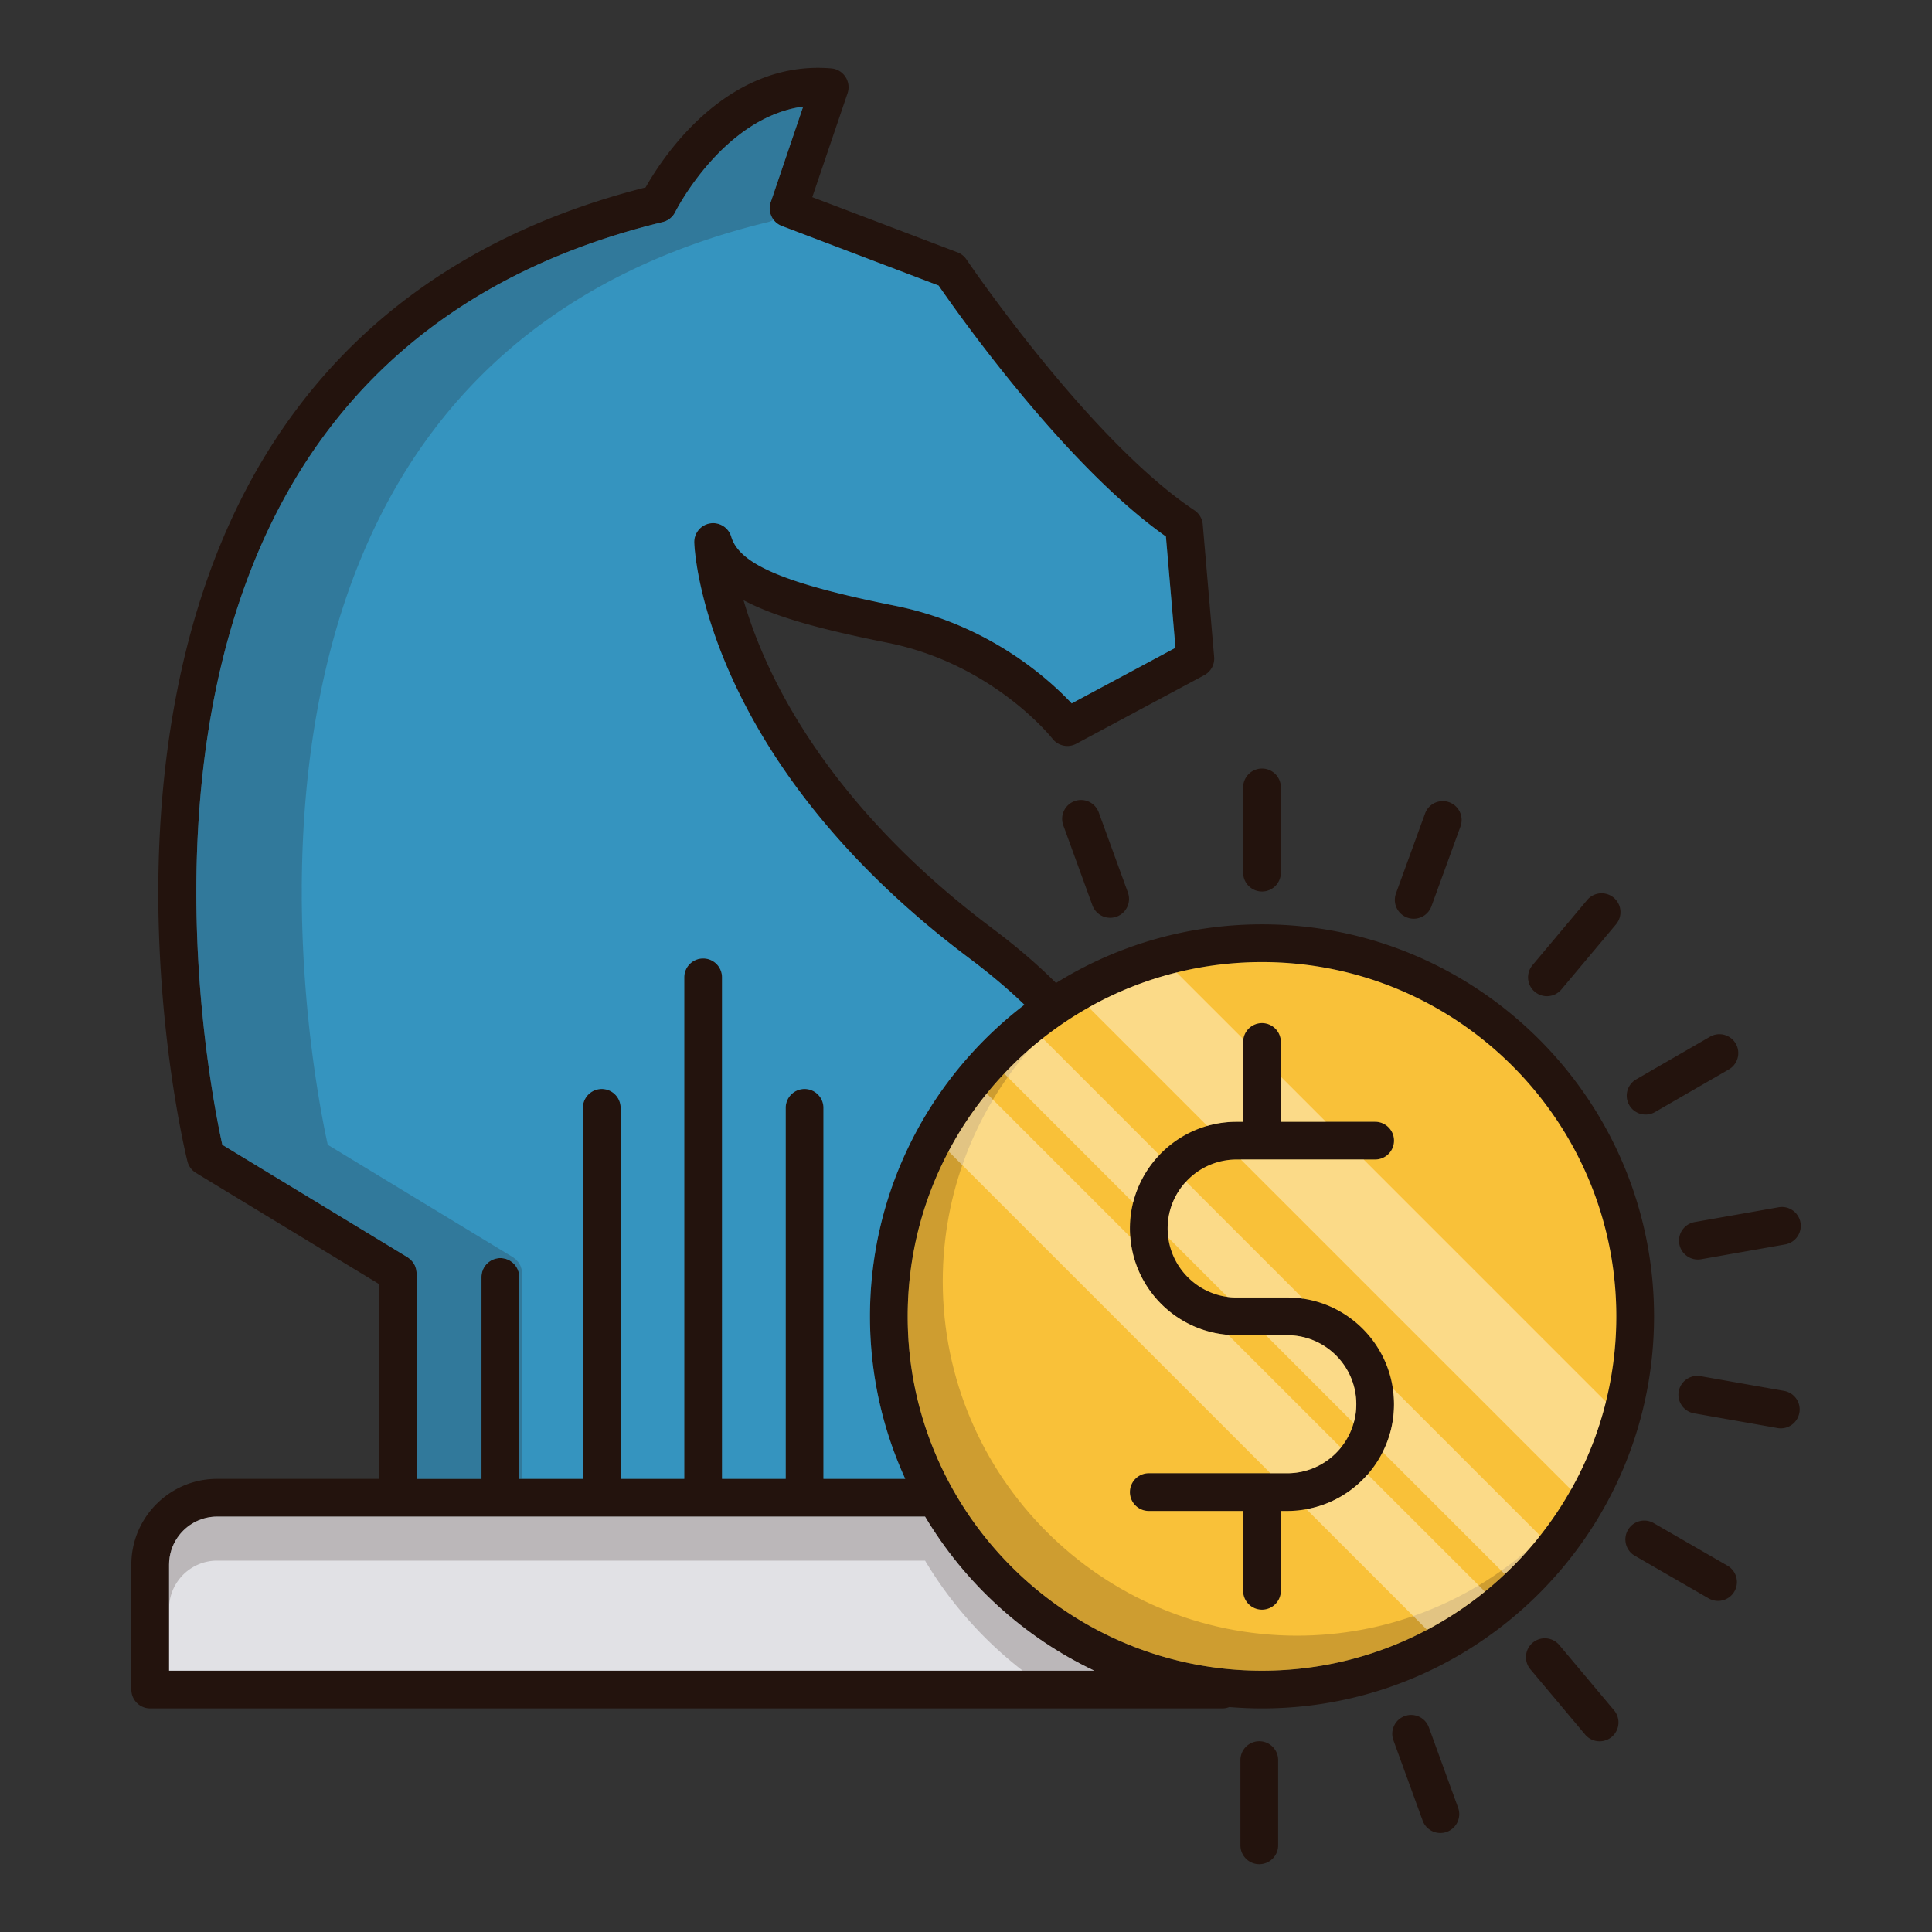 <?xml version="1.0" standalone="no"?><!DOCTYPE svg PUBLIC "-//W3C//DTD SVG 1.1//EN" "http://www.w3.org/Graphics/SVG/1.1/DTD/svg11.dtd"><svg class="icon" width="200px" height="200.00px" viewBox="0 0 1024 1024" version="1.1" xmlns="http://www.w3.org/2000/svg"><rect x="0" y="0" width="1024" height="1024" fill="#333333" stroke="none"/><path d="M738.86 744.28c0 31.18-25.36 56.56-56.54 56.56h-3.44v42.32c0 5.52-4.48 10-10 10s-10-4.48-10-10v-42.32h-50c-5.52 0-10-4.48-10-10s4.48-10 10-10h73.44c20.14 0 36.54-16.4 36.54-36.56 0-20.18-16.4-36.58-36.54-36.58h-26.88c-31.18 0-56.56-25.36-56.56-56.56 0-31.2 25.38-56.58 56.56-56.58h3.44v-42.3c0-5.52 4.48-10 10-10s10 4.48 10 10v42.3h49.98c5.52 0 10 4.48 10 10 0 5.54-4.48 10-10 10h-73.42c-20.16 0-36.56 16.42-36.56 36.58s16.4 36.56 36.56 36.56h26.88c31.18 0 56.54 25.38 56.54 56.58z" fill="#23130D" /><path d="M668.9 489.92c-40.04 0-77.44 11.38-109.18 31.08-9.64-9.64-21.02-19.4-34.02-29.14-69.1-51.82-102.88-104.82-119.02-140.14-5.8-12.68-9.82-24.04-12.58-33.58 17.3 9.22 42.78 15.82 76.38 22.54 55.92 11.2 87.04 50.44 87.32 50.82 3 3.86 8.34 5.02 12.64 2.7l67.84-36.34a9.986 9.986 0 0 0 5.24-9.66l-6.04-70.28a10.008 10.008 0 0 0-4.42-7.46c-55.82-37.2-120.18-131.98-120.82-132.94-1.14-1.72-2.8-3.02-4.72-3.76l-77-29.26 18.7-55.08c0.98-2.92 0.58-6.14-1.12-8.7a9.91 9.91 0 0 0-7.52-4.48c-55.82-4.66-89.6 47.5-98.4 63.1-90.56 22.92-158.54 71.02-202.12 143.02C90.94 323.54 82.5 420.74 84.08 488c1.7 72.52 14.72 125.32 15.26 127.54a9.948 9.948 0 0 0 4.52 6.12l96.94 58.86v103.3H115.1h-0.02c-16.44 0-30.9 8.78-38.88 21.92a45.214 45.214 0 0 0-6.58 23.56v66.2c0 5.52 4.46 10 10 10h568.22c1.32 0 2.56-0.26 3.72-0.72 5.72 0.46 11.5 0.72 17.34 0.72 114.56 0 207.78-93.22 207.78-207.78 0-114.58-93.22-207.8-207.78-207.8zM117.84 606.76c-6.48-29.44-43.34-217.4 39.34-354.04 41.4-68.44 106.7-113.86 194.08-135.02a10.04 10.04 0 0 0 6.62-5.3c0.26-0.54 25.28-50.1 67.8-55.9l-17.2 50.7c-1.74 5.1 0.88 10.64 5.9 12.56l83.1 31.58c10.92 15.84 67.24 95.48 120.48 133.02l5.06 58.98-55 29.48c-12.22-13.02-44-41.82-93.62-51.76-58.16-11.64-82.5-21.9-86.84-36.62a10.006 10.006 0 0 0-11.18-7.04 10 10 0 0 0-8.4 10.2c0.16 4.64 5.4 115.02 145.72 220.26 11.06 8.3 20.86 16.56 29.26 24.68-49.72 38-81.86 97.9-81.86 165.18 0 30.7 6.7 59.86 18.7 86.1h-43.36v-196.64c0-5.52-4.48-10-10-10-5.54 0-10 4.48-10 10v196.64h-33.76V518c0-5.52-4.46-10-10-10-5.52 0-10 4.48-10 10v265.82h-33.74v-196.64c0-5.52-4.48-10-10-10s-10 4.48-10 10v196.64H275.2v-107c0-5.52-4.48-10-10-10s-10 4.48-10 10v107h-34.4v-108.92c0-0.06-0.02-0.12-0.02-0.16 0-0.46-0.06-0.88-0.12-1.32-0.04-0.24-0.06-0.46-0.1-0.68-0.1-0.38-0.22-0.76-0.36-1.12-0.08-0.24-0.14-0.5-0.24-0.74-0.16-0.34-0.36-0.66-0.54-0.98-0.14-0.22-0.26-0.48-0.4-0.7-0.2-0.28-0.44-0.54-0.68-0.8-0.2-0.22-0.38-0.46-0.6-0.68-0.2-0.2-0.44-0.38-0.68-0.56-0.3-0.24-0.58-0.48-0.9-0.68-0.06-0.04-0.1-0.08-0.16-0.12l-98.16-59.6zM89.62 885.5v-56.16-0.04c0-5.28 1.6-10.18 4.36-14.24l0.12-0.18c0.42-0.6 0.86-1.2 1.34-1.78 4.68-5.66 11.74-9.28 19.64-9.28h375.22c21.08 35.34 52.34 63.92 89.7 81.68H89.62z m579.28 0c-103.56 0-187.8-84.24-187.8-187.78 0-103.56 84.24-187.8 187.8-187.8 103.54 0 187.78 84.24 187.78 187.8 0 103.54-84.24 187.78-187.78 187.78z" fill="#23130D" /><path d="M580 885.5H89.62v-56.16-0.04c0-5.28 1.6-10.18 4.36-14.24l0.12-0.18c0.42-0.6 0.86-1.2 1.34-1.78 4.68-5.66 11.74-9.28 19.64-9.28h375.22c21.08 35.34 52.34 63.92 89.7 81.68z" fill="#E1E1E5" /><path d="M580 885.5h-37.96a209.34 209.34 0 0 1-51.74-58.34H115.08c-7.9 0-14.96 3.62-19.64 9.28-0.48 0.58-0.92 1.18-1.34 1.78l-0.12 0.18a25.228 25.228 0 0 0-4.36 14.24v-23.3-0.04c0-5.28 1.6-10.18 4.36-14.24l0.12-0.18c0.42-0.6 0.86-1.2 1.34-1.78 4.68-5.66 11.74-9.28 19.64-9.28h375.22c21.08 35.34 52.34 63.92 89.7 81.68z" fill="#23130D" opacity=".2" /><path d="M682.32 707.7h-26.88c-1.52 0-3.04-0.06-4.52-0.2l59.78 59.76c3.08-3.78 5.42-8.2 6.76-13.02 0.92-3.16 1.4-6.5 1.4-9.96 0-20.18-16.4-36.58-36.54-36.58z m-63.12-51.72c2.16 16.3 15.1 29.24 31.4 31.4l-31.4-31.4z m63.12 51.72h-26.88c-1.52 0-3.04-0.06-4.52-0.2l59.78 59.76c3.08-3.78 5.42-8.2 6.76-13.02 0.92-3.16 1.4-6.5 1.4-9.96 0-20.18-16.4-36.58-36.54-36.58z m-63.12-51.72c2.16 16.3 15.1 29.24 31.4 31.4l-31.4-31.4z m63.12 51.72h-26.88c-1.52 0-3.04-0.06-4.52-0.2l59.78 59.76c3.08-3.78 5.42-8.2 6.76-13.02 0.92-3.16 1.4-6.5 1.4-9.96 0-20.18-16.4-36.58-36.54-36.58z m-63.12-51.72c2.16 16.3 15.1 29.24 31.4 31.4l-31.4-31.4z m63.12 51.72h-26.88c-1.52 0-3.04-0.06-4.52-0.2l59.78 59.76c3.08-3.78 5.42-8.2 6.76-13.02 0.92-3.16 1.4-6.5 1.4-9.96 0-20.18-16.4-36.58-36.54-36.58z m-31.72-20.32l-31.4-31.4c2.16 16.3 15.1 29.24 31.4 31.4z m18.3-177.46c-15.6 0-30.76 1.92-45.26 5.52a185.692 185.692 0 0 0-46.56 18.5 188.382 188.382 0 0 0-24.42 16.36c-7.26 5.74-14.08 12-20.4 18.72-3.22 3.4-6.3 6.92-9.24 10.56a186.186 186.186 0 0 0-20.26 30.66c-13.84 26.14-21.66 55.92-21.66 87.48 0 103.54 84.24 187.78 187.8 187.78 31.56 0 61.34-7.82 87.46-21.66a186.186 186.186 0 0 0 30.66-20.26c3.64-2.94 7.16-6.02 10.56-9.24a186.28 186.28 0 0 0 18.7-20.4c6.08-7.68 11.56-15.84 16.38-24.42a185.692 185.692 0 0 0 18.5-46.56c3.6-14.5 5.52-29.64 5.52-45.24 0-103.56-84.24-187.8-187.78-187.8z m-13.46 104.64c-10.58 0-20.12 4.52-26.8 11.72a36.47 36.47 0 0 0-9.76 24.86c0 1.64 0.1 3.26 0.32 4.84 2.16 16.3 15.1 29.24 31.4 31.4 1.58 0.22 3.2 0.32 4.84 0.32h26.88c2.84 0 5.64 0.22 8.36 0.62 24.48 3.64 43.9 23.06 47.54 47.56 0.42 2.74 0.64 5.54 0.64 8.4 0 9.12-2.16 17.72-6.02 25.34a55.822 55.822 0 0 1-7.96 11.84c-8.26 9.46-19.6 16.14-32.46 18.44-3.28 0.62-6.64 0.94-10.1 0.94h-3.44v42.32c0 5.52-4.48 10-10 10s-10-4.48-10-10v-42.32h-50c-5.52 0-10-4.48-10-10s4.48-10 10-10h73.44c11.44 0 21.68-5.3 28.38-13.58 3.08-3.78 5.42-8.2 6.76-13.02 0.92-3.16 1.4-6.5 1.4-9.96 0-20.18-16.4-36.58-36.54-36.58h-26.88c-1.52 0-3.04-0.06-4.52-0.2-27.6-2.18-49.68-24.24-51.84-51.86-0.14-1.48-0.2-2.98-0.2-4.5 0-4.76 0.58-9.38 1.7-13.78a56.3 56.3 0 0 1 13.92-25.2c6.86-7.22 15.58-12.62 25.38-15.42 4.94-1.42 10.16-2.18 15.56-2.18h3.44v-42.3c0-0.5 0.04-0.98 0.12-1.46a9.98 9.98 0 0 1 9.88-8.54c5.52 0 10 4.48 10 10v42.3h49.98c5.52 0 10 4.48 10 10 0 5.54-4.48 10-10 10h-73.42z m-36.24 41.42c2.16 16.3 15.1 29.24 31.4 31.4l-31.4-31.4z m63.12 51.72h-26.88c-1.52 0-3.04-0.06-4.52-0.2l59.78 59.76c3.08-3.78 5.42-8.2 6.76-13.02 0.92-3.16 1.4-6.5 1.4-9.96 0-20.18-16.4-36.58-36.54-36.58z m-63.12-51.72c2.16 16.3 15.1 29.24 31.4 31.4l-31.4-31.4z m63.12 51.72h-26.88c-1.52 0-3.04-0.06-4.52-0.2l59.78 59.76c3.08-3.78 5.42-8.2 6.76-13.02 0.92-3.16 1.4-6.5 1.4-9.96 0-20.18-16.4-36.58-36.54-36.58z m-63.12-51.72c2.16 16.3 15.1 29.24 31.4 31.4l-31.4-31.4z m63.12 51.72h-26.88c-1.52 0-3.04-0.06-4.52-0.2l59.78 59.76c3.08-3.78 5.42-8.2 6.76-13.02 0.92-3.16 1.4-6.5 1.4-9.96 0-20.18-16.4-36.58-36.54-36.58z" fill="#F9C139" /><path d="M687.48 866.92c-103.56 0-187.8-84.24-187.8-187.78 0-47.06 17.4-90.14 46.1-123.12-39.6 34.46-64.68 85.2-64.68 141.7 0 103.54 84.24 187.78 187.8 187.78 56.48 0 107.24-25.08 141.68-64.68-32.98 28.7-76.06 46.1-123.1 46.1z" fill="#23130D" opacity=".2" /><path d="M623.02 343.34l-55 29.48c-12.22-13.02-44-41.82-93.62-51.76-58.16-11.64-82.5-21.9-86.84-36.62a10.006 10.006 0 0 0-11.18-7.04 10 10 0 0 0-8.4 10.2c0.16 4.64 5.4 115.02 145.72 220.26 11.06 8.3 20.86 16.56 29.26 24.68-49.72 38-81.86 97.9-81.86 165.18 0 30.7 6.7 59.86 18.7 86.1h-43.36v-196.64c0-5.52-4.48-10-10-10-5.54 0-10 4.48-10 10v196.64h-33.76V518c0-5.52-4.46-10-10-10-5.52 0-10 4.48-10 10v265.82h-33.74v-196.64c0-5.52-4.48-10-10-10s-10 4.48-10 10v196.64H275.2v-107c0-5.52-4.48-10-10-10s-10 4.48-10 10v107h-34.4v-108.92c0-0.06-0.02-0.12-0.02-0.16 0-0.46-0.06-0.88-0.12-1.32-0.04-0.24-0.06-0.46-0.1-0.68-0.1-0.38-0.22-0.76-0.36-1.12-0.08-0.24-0.14-0.5-0.24-0.74-0.16-0.34-0.36-0.66-0.54-0.98-0.14-0.22-0.26-0.48-0.4-0.7-0.2-0.28-0.44-0.54-0.68-0.8-0.2-0.22-0.38-0.46-0.6-0.68-0.2-0.2-0.44-0.38-0.68-0.56-0.3-0.24-0.58-0.48-0.9-0.68-0.06-0.04-0.1-0.08-0.16-0.12l-98.16-59.6c-6.48-29.44-43.34-217.4 39.34-354.04 41.4-68.44 106.7-113.86 194.08-135.02a10.04 10.04 0 0 0 6.62-5.3c0.26-0.54 25.28-50.1 67.8-55.9l-17.2 50.7c-1.74 5.1 0.88 10.64 5.9 12.56l83.1 31.58c10.92 15.84 67.24 95.48 120.48 133.02l5.06 58.98z" fill="#3594BF" /><path d="M410.02 116.5c-0.88 0.54-1.86 0.96-2.88 1.2-87.38 21.16-152.68 66.58-194.08 135.02-82.68 136.64-45.82 324.6-39.34 354.04l98.16 59.6c0.06 0.04 0.1 0.08 0.16 0.12 0.32 0.2 0.6 0.44 0.9 0.68 0.24 0.18 0.48 0.36 0.68 0.56 0.22 0.22 0.4 0.46 0.6 0.68 0.24 0.26 0.48 0.52 0.68 0.8 0.14 0.22 0.26 0.48 0.4 0.7 0.18 0.32 0.38 0.64 0.54 0.98 0.1 0.24 0.16 0.5 0.24 0.74 0.14 0.36 0.26 0.74 0.36 1.12 0.04 0.22 0.06 0.44 0.1 0.68 0.06 0.44 0.12 0.86 0.12 1.32 0 0.04 0.02 0.1 0.02 0.16v108.92h-1.48v-107c0-5.52-4.48-10-10-10s-10 4.48-10 10v107h-34.4v-108.92c0-0.06-0.02-0.12-0.02-0.16 0-0.46-0.06-0.88-0.12-1.32-0.04-0.24-0.06-0.46-0.1-0.68-0.1-0.38-0.22-0.76-0.36-1.12-0.08-0.24-0.14-0.5-0.24-0.74-0.16-0.34-0.36-0.66-0.54-0.98-0.14-0.22-0.26-0.48-0.4-0.7-0.2-0.28-0.44-0.54-0.68-0.8-0.2-0.22-0.38-0.46-0.6-0.68-0.2-0.2-0.44-0.38-0.68-0.56-0.3-0.24-0.58-0.48-0.9-0.68-0.06-0.04-0.1-0.08-0.16-0.12l-98.16-59.6c-6.48-29.44-43.34-217.4 39.34-354.04 41.4-68.44 106.7-113.86 194.08-135.02a10.04 10.04 0 0 0 6.62-5.3c0.26-0.54 25.28-50.1 67.8-55.9l-17.2 50.7a9.92 9.92 0 0 0 1.54 9.3z" fill="#23130D" opacity=".2" /><path d="M668.892 472.512a10 10 0 0 0 10-10v-45.164a10 10 0 1 0-20 0v45.164a10 10 0 0 0 10 10zM569.542 424.614a9.998 9.998 0 0 0-5.976 12.818l15.45 42.438a10.004 10.004 0 0 0 12.816 5.976 9.998 9.998 0 0 0 5.976-12.818l-15.45-42.438a10 10 0 0 0-12.816-5.976zM667.448 922.892a10 10 0 0 0-10 10v45.164c0 5.524 4.476 10 10 10s10-4.476 10-10v-45.164a10 10 0 0 0-10-10zM757.328 915.538c-1.886-5.19-7.626-7.866-12.816-5.976s-7.866 7.626-5.976 12.816l15.446 42.44a10 10 0 1 0 18.792-6.84l-15.446-42.44zM826.454 871.906a9.996 9.996 0 0 0-14.088-1.232 10 10 0 0 0-1.232 14.088l29.03 34.598a9.97 9.97 0 0 0 7.666 3.572 10 10 0 0 0 7.654-16.428l-29.03-34.598zM915.602 829.844l-39.114-22.58a9.992 9.992 0 0 0-13.66 3.66 9.998 9.998 0 0 0 3.66 13.66l39.114 22.58a9.994 9.994 0 0 0 13.66-3.66 10 10 0 0 0-3.66-13.66zM945.876 737.25l-44.476-7.842a10 10 0 1 0-3.472 19.696l44.476 7.842a10.004 10.004 0 0 0 3.472-19.696zM890.064 659.31a10.004 10.004 0 0 0 11.584 8.112l44.476-7.842a10 10 0 1 0-3.472-19.696l-44.476 7.842a10 10 0 0 0-8.112 11.584zM872.222 590.736c1.696 0 3.416-0.434 4.99-1.342l39.112-22.582a9.998 9.998 0 0 0 3.66-13.66 9.996 9.996 0 0 0-13.66-3.66l-39.112 22.582a9.998 9.998 0 0 0 5.01 18.662zM819.894 528a9.976 9.976 0 0 0 7.666-3.572l29.032-34.596a10 10 0 0 0-15.32-12.856l-29.032 34.596a10 10 0 0 0 7.654 16.428zM745.868 486.34a10.004 10.004 0 0 0 12.816-5.976l15.45-42.438a10 10 0 0 0-18.792-6.842l-15.45 42.438a9.998 9.998 0 0 0 5.976 12.818z" fill="#23130D" /><path d="M682.32 780.84h-8.96l-170.6-170.6a186.186 186.186 0 0 1 20.26-30.66l76.06 76.06c2.16 27.62 24.24 49.68 51.84 51.86l59.78 59.76c-6.7 8.28-16.94 13.58-28.38 13.58zM787.02 843.58a186.186 186.186 0 0 1-30.66 20.26l-63.94-63.94c12.86-2.3 24.2-8.98 32.46-18.44l62.14 62.12zM552.66 550.3l61.84 61.86a56.3 56.3 0 0 0-13.92 25.2l-68.32-68.34c6.32-6.72 13.14-12.98 20.4-18.72zM682.32 687.7h-26.88c-1.64 0-3.26-0.1-4.84-0.32l-31.4-31.4c-0.22-1.58-0.32-3.2-0.32-4.84 0-9.58 3.7-18.32 9.76-24.86l62.04 62.04c-2.72-0.4-5.52-0.62-8.36-0.62zM718.86 744.28c0 3.46-0.48 6.8-1.4 9.96l-46.52-46.54h11.38c20.14 0 36.54 16.4 36.54 36.58zM816.28 813.94a186.28 186.28 0 0 1-18.7 20.4l-64.74-64.72c3.86-7.62 6.02-16.22 6.02-25.34 0-2.86-0.22-5.66-0.64-8.4l78.06 78.06zM658.88 594.56h-3.44c-5.4 0-10.62 0.76-15.56 2.18l-62.8-62.8a185.692 185.692 0 0 1 46.56-18.5l35.36 35.36c-0.08 0.48-0.12 0.96-0.12 1.46v42.3zM702.76 594.56h-23.88v-23.88zM851.16 742.96a185.692 185.692 0 0 1-18.5 46.56l-174.98-174.96h65.08l128.4 128.4z" fill="#FFFFFF" opacity=".4" /></svg>